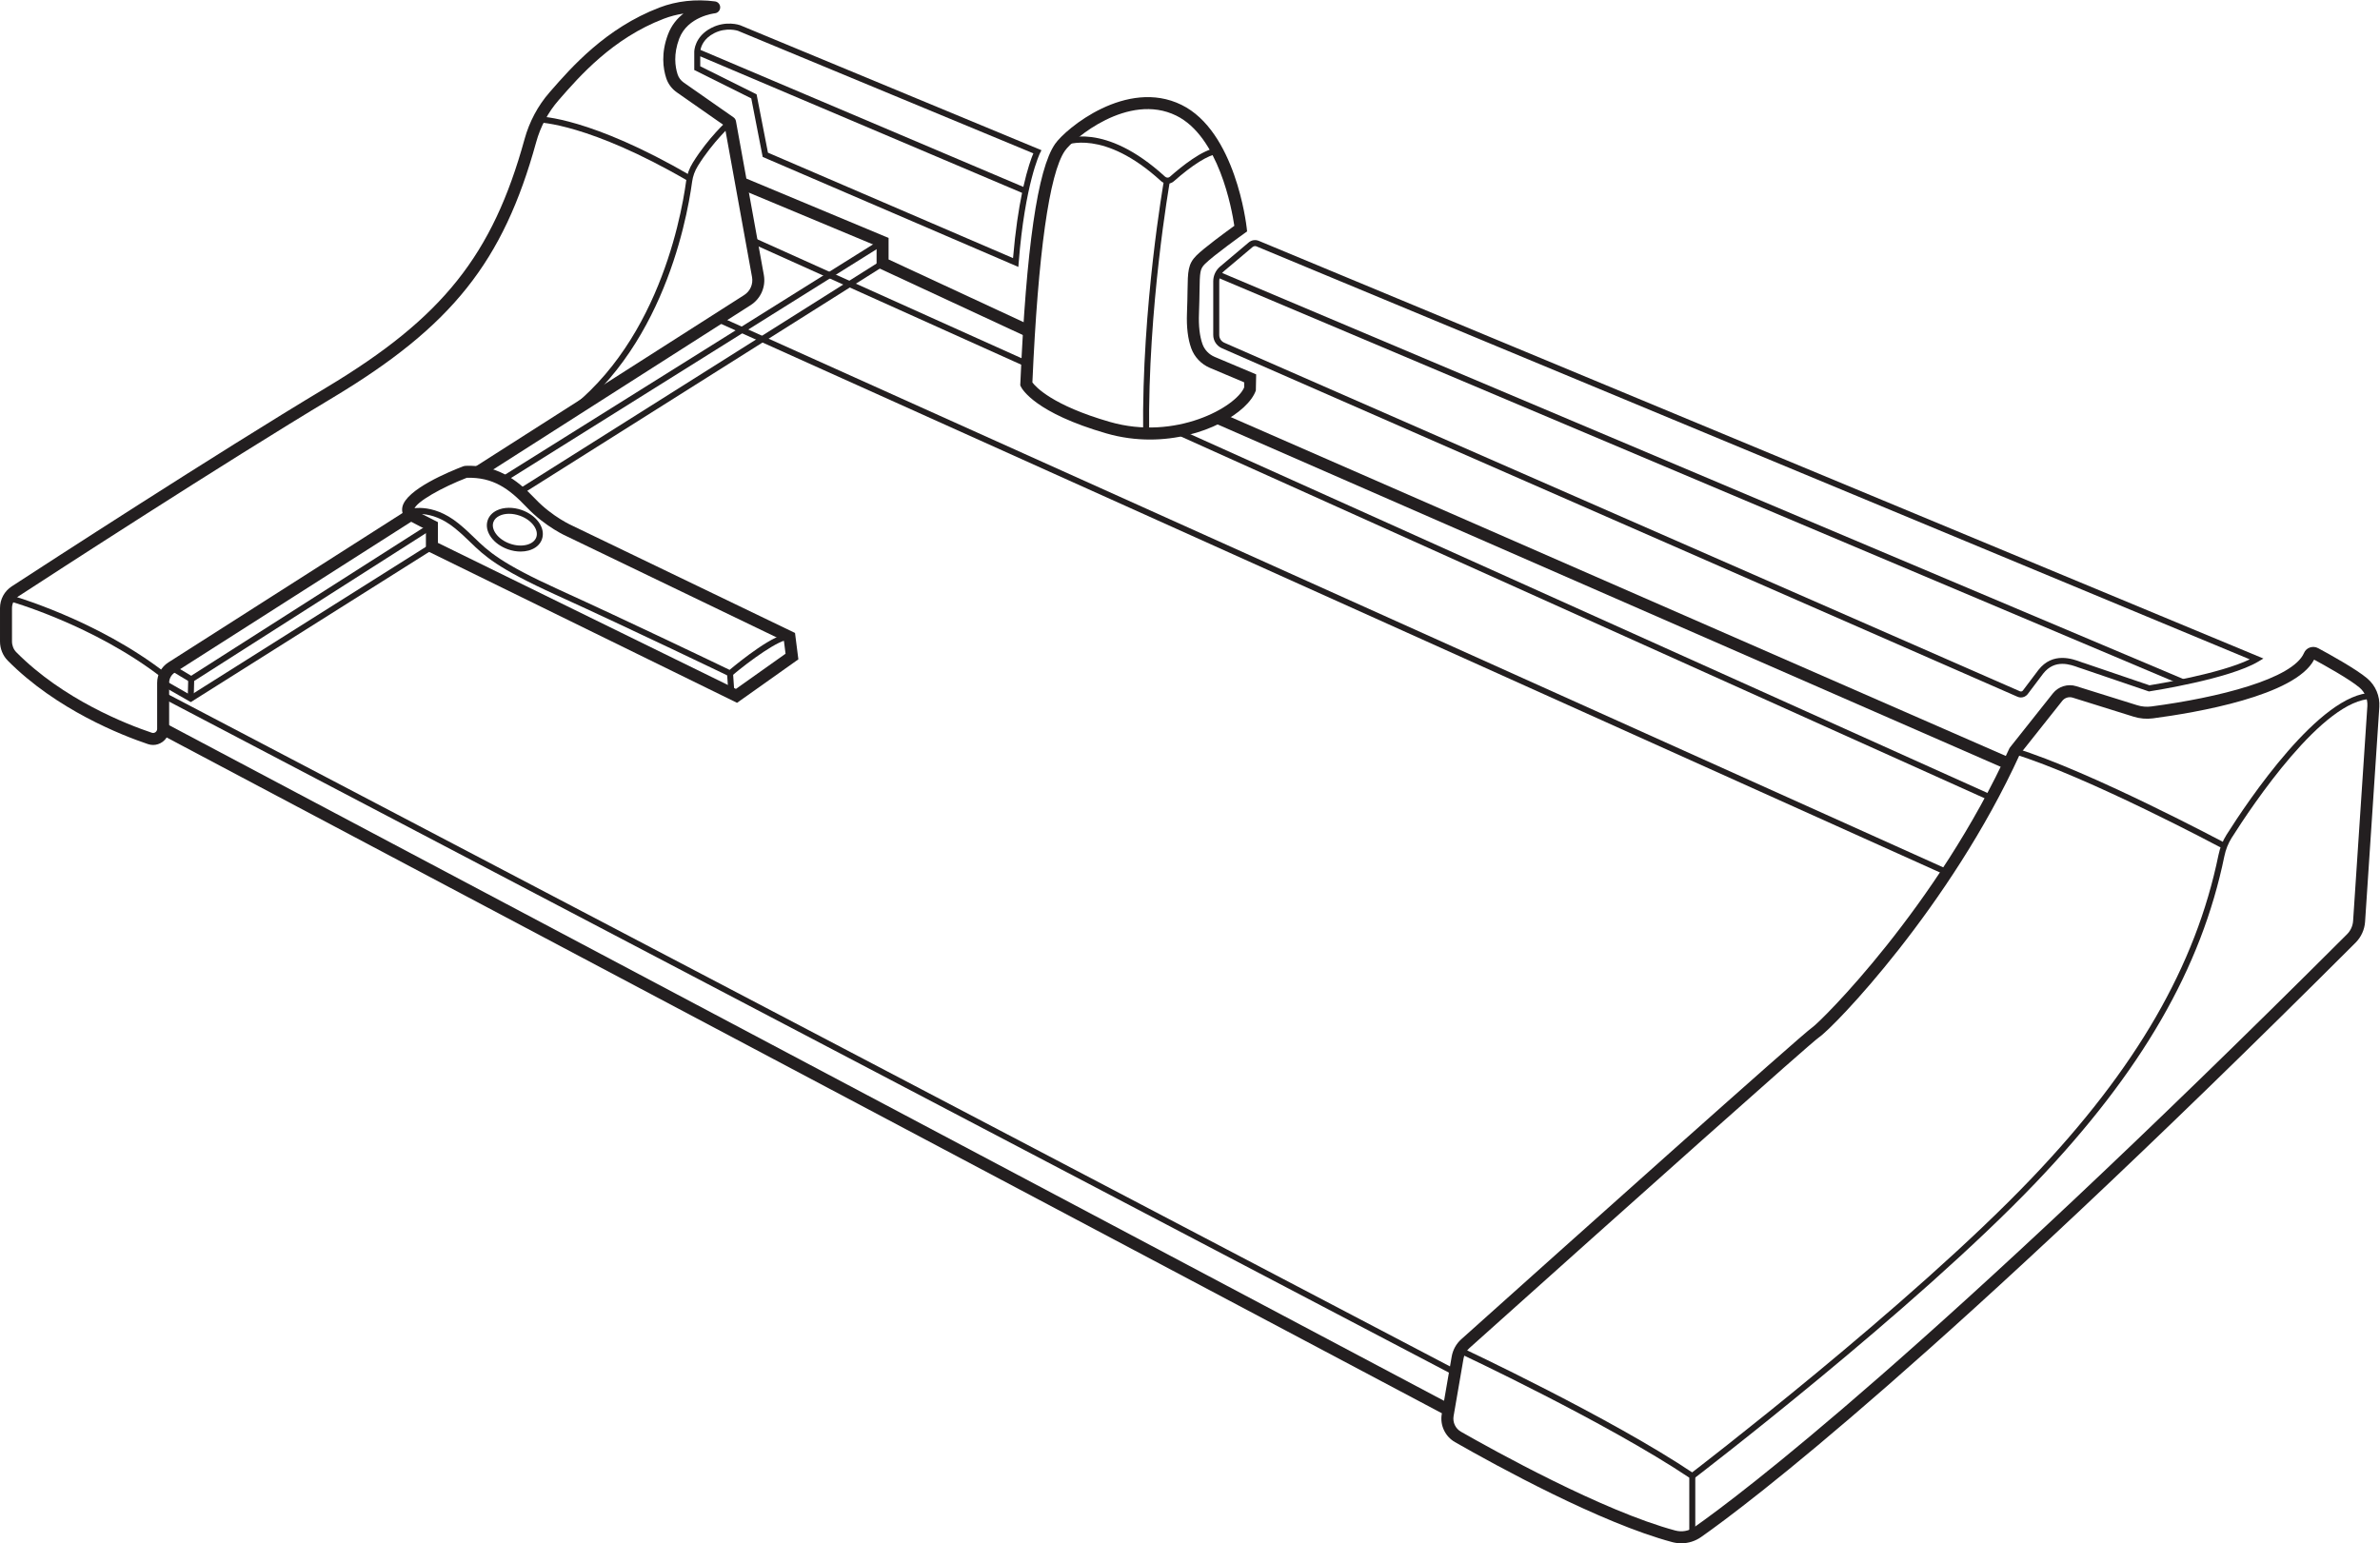 <?xml version="1.0" encoding="UTF-8" standalone="no"?>
<svg
   xmlns:dc="http://purl.org/dc/elements/1.1/"
   xmlns:cc="http://creativecommons.org/ns#"
   xmlns:rdf="http://www.w3.org/1999/02/22-rdf-syntax-ns#"
   xmlns:svg="http://www.w3.org/2000/svg"
   xmlns="http://www.w3.org/2000/svg"
   viewBox="0 0 480 311.293"
   height="311.293"
   width="480"
   xml:space="preserve"
   id="svg2"
   version="1.1"><defs
     id="defs6" /><g
     transform="matrix(1.333,0,0,-1.333,0,311.293)"
     id="g10"><g
       transform="scale(0.1)"
       id="g12"><path
         id="path14"
         style="fill:#231f20;fill-opacity:1;fill-rule:nonzero;stroke:none"
         d="m 231.691,1208.02 c -2.601,0 -5.246,0.44 -7.816,1.3 -39.238,13.19 -138.441,51.89 -212.191,126.39 -7.43,7.51 -11.68,18.08 -11.68,28.99 v 50.45 c 0,13.34 6.66,25.63 17.812,32.89 50,32.55 307.977,200.06 476.145,300.96 175.773,105.47 251.402,200.3 299.699,375.8 7.215,26.25 20.258,50.66 37.684,70.62 l 1.633,1.87 c 31.175,35.71 83.339,95.48 164.921,126.63 25.862,9.87 54.822,13.08 83.862,9.24 4.55,-0.59 7.93,-4.51 7.86,-9.12 -0.05,-4.6 -3.58,-8.43 -8.15,-8.9 -0.41,-0.05 -41.1,-4.58 -53.85,-38.37 -8.86,-23.45 -6.22,-42.29 -2.44,-53.96 1.61,-5.01 4.84,-9.32 9.32,-12.46 l 75.24,-52.58 c 1.97,-1.36 3.31,-3.45 3.74,-5.81 l 42.18,-232.63 c 3.26,-18 -4.6,-35.98 -20.02,-45.82 l -406.851,-259.75 -9.781,15.3 406.862,259.75 c 9.2,5.85 13.88,16.57 11.93,27.28 l -41.51,228.95 -72.18,50.44 c -7.76,5.43 -13.36,12.95 -16.2,21.76 -4.66,14.42 -7.972,37.58 2.73,65.94 5.32,14.1 13.99,24.27 23.43,31.58 -10.26,-1.58 -20.22,-4.18 -29.7,-7.8 C 927,2277.43 876.715,2219.79 846.656,2185.35 l -1.629,-1.88 C 829.379,2165.57 817.656,2143.61 811.176,2120 761.422,1939.24 683.734,1841.7 503.281,1733.43 335.398,1632.71 77.668,1465.35 27.703,1432.82 c -5.973,-3.89 -9.551,-10.5 -9.551,-17.67 v -50.45 c 0,-6.18 2.34,-12.09 6.43,-16.23 71.008,-71.73 167.07,-109.17 205.074,-121.94 2.621,-0.9 4.59,0.13 5.528,0.82 1.648,1.18 2.586,3.03 2.586,5.08 v 69.58 c 0,12.57 6.328,24.11 16.91,30.87 l 361.758,230.83 9.746,-15.3 -361.739,-230.82 c -5.332,-3.41 -8.523,-9.24 -8.523,-15.58 v -69.58 c 0,-7.84 -3.789,-15.25 -10.141,-19.83 -4.215,-3.01 -9.109,-4.58 -14.09,-4.58" /><path
         id="path16"
         style="fill:#231f20;fill-opacity:1;fill-rule:nonzero;stroke:none"
         d="m 3502.67,1340.25 v -0.02 c 0,0.01 0,0.02 0,0.02 z m -3.93,-1.76 h 0.02 z M 3056.03,1193.95 C 2950.66,963.031 2774.32,780.41 2752.04,765.57 c -12.97,-8.879 -281.8,-248.769 -529.03,-470.308 -4.63,-4.153 -7.66,-9.633 -8.75,-15.852 l -14.99,-86.89 c -1.63,-9.411 2.82,-18.93 11.1,-23.649 48.49,-27.699 215.17,-120.359 324.31,-149.531 9.94,-2.641 20.34,-0.808 28.65,5.02 70.56,49.551 350.34,260.672 987.69,897.243 5.4,5.398 8.66,12.546 9.18,20.117 l 21.57,325.051 c 0.71,10.66 -3.69,21.13 -11.78,28.01 -15.01,12.76 -53.74,34.23 -68.77,42.38 -28.49,-54.88 -179.43,-80.38 -243.91,-88.87 -9.82,-1.27 -19.66,-0.43 -29.21,2.55 l -92.2,28.81 c -5.66,1.74 -11.99,-0.16 -15.69,-4.84 z M 2543.69,0 c -4.57,0 -9.16,0.602 -13.68,1.809 C 2421.78,30.719 2264.13,117.262 2201.36,153.121 c -14.87,8.488 -22.92,25.578 -19.99,42.488 l 15.01,86.879 c 1.79,10.293 6.81,19.383 14.51,26.293 154.46,138.41 515.44,461.449 531.09,471.899 12.33,8.211 189.17,182.679 298,421.81 l 1.15,1.88 64.87,81.73 c 8.33,10.5 22.56,14.88 35.33,10.86 l 92.19,-28.8 c 7,-2.19 14.26,-2.81 21.42,-1.87 100.61,13.25 214.12,41.5 231.03,81.04 v 0 c 1.6,3.8 4.79,6.77 8.76,8.16 4.16,1.46 8.75,1.08 12.64,-1.03 16.75,-9.01 57.57,-31.56 74.39,-45.86 12.44,-10.58 19.2,-26.67 18.13,-43.03 l -21.57,-325.058 c -0.8,-11.953 -5.94,-23.231 -14.47,-31.75 C 2925.48,271.16 2644.64,59.262 2573.76,9.5 2564.84,3.25 2554.36,0 2543.69,0" /><path
         id="path18"
         style="fill:#231f20;fill-opacity:1;fill-rule:nonzero;stroke:none"
         d="M 246.281,1308.75 C 142.59,1389.83 13.578,1425.9 12.281,1426.26 l 2.414,8.75 c 1.309,-0.36 132.012,-36.88 237.188,-119.12 l -5.602,-7.14" /><path
         id="path20"
         style="fill:#231f20;fill-opacity:1;fill-rule:nonzero;stroke:none"
         d="m 829.055,1683.26 -4.645,7.79 c 164.91,97.95 205.3,308.31 213.76,370.45 1.33,9.74 4.71,19.02 10.06,27.63 23.38,37.76 52.08,63.52 53.31,64.6 l 6.02,-6.78 c -0.28,-0.25 -28.96,-26 -51.62,-62.61 -4.67,-7.51 -7.62,-15.6 -8.77,-24.05 -8.59,-63.17 -49.713,-277.02 -218.115,-377.03" /><path
         id="path22"
         style="fill:#231f20;fill-opacity:1;fill-rule:nonzero;stroke:none"
         d="m 1041.2,2061.31 c -150.231,87.35 -225.63,88.72 -226.376,88.72 l 0.016,9.07 c 3.121,0 78.148,-1.11 230.93,-89.94 l -4.57,-7.85" /><path
         id="path24"
         style="fill:#231f20;fill-opacity:1;fill-rule:nonzero;stroke:none"
         d="m 2564.93,12.469 h -9.07 V 99.332 C 2431,182.84 2209.45,286.82 2207.21,287.859 l 3.83,8.231 c 2.27,-1.059 226.84,-106.442 351.89,-190.57 l 2,-1.348 V 12.469" /><path
         id="path26"
         style="fill:#231f20;fill-opacity:1;fill-rule:nonzero;stroke:none"
         d="m 2563.13,98.148 -5.49,7.204 c 3.29,2.527 332.83,254.796 516.29,447.109 158.41,166.09 248.2,321.449 282.57,488.959 2.32,11.29 6.45,21.66 12.27,30.83 31.77,50.26 141.56,214.3 219.99,214.59 l 0.04,-9.07 c -73.81,-0.27 -181.22,-161.1 -212.38,-210.38 -5.21,-8.24 -8.93,-17.59 -11.02,-27.8 C 3330.67,870.352 3240.13,713.57 3080.5,546.199 2896.53,353.352 2566.45,100.68 2563.13,98.148" /><path
         id="path28"
         style="fill:#231f20;fill-opacity:1;fill-rule:nonzero;stroke:none"
         d="m 3361.79,1051.86 c -2,1.08 -202.72,108.09 -314.89,142.54 l 2.67,8.66 c 113.01,-34.69 314.5,-142.11 316.51,-143.2 l -4.29,-8" /><path
         id="path30"
         style="fill:#231f20;fill-opacity:1;fill-rule:nonzero;stroke:none"
         d="M 2185.59,194.629 242.594,1224.41 l 8.508,16.04 1942.998,-1029.77 -8.51,-16.051" /><path
         id="path32"
         style="fill:#231f20;fill-opacity:1;fill-rule:nonzero;stroke:none"
         d="M 2199.36,254.512 246.969,1278.29 l 4.219,8.03 1952.392,-1023.781 -4.22,-8.027" /><path
         id="path34"
         style="fill:#231f20;fill-opacity:1;fill-rule:nonzero;stroke:none"
         d="m 662.535,1513.84 450.905,-221.01 75.08,53.26 -2.44,19.35 -327.494,157.8 c -0.992,0.41 -33.145,14.4 -61.84,44.63 -26.621,28.05 -50.711,45.59 -90.519,44.43 -36.973,-14.28 -77.454,-36.7 -79.672,-47.87 -0.035,-0.25 -0.086,-0.5 0.269,-1 l 35.711,-18.22 z m 452.605,-242.05 -470.753,230.74 v 31.57 l -29.297,15.35 c -5.426,5.1 -7.676,11.68 -6.328,18.5 5.277,26.73 72.086,54.11 92.433,61.86 l 2.922,0.59 c 46.563,1.66 76.219,-18.85 105.778,-50.03 26.019,-27.41 55.902,-40.49 56.207,-40.62 l 336.738,-162.24 5.08,-39.92 -92.78,-65.8" /><path
         id="path36"
         style="fill:#231f20;fill-opacity:1;fill-rule:nonzero;stroke:none"
         d="m 288.66,1272.86 -44.062,25.21 4.5,7.87 39.347,-22.5 362.586,228.58 4.86,-7.67 -367.231,-231.49" /><path
         id="path38"
         style="fill:#231f20;fill-opacity:1;fill-rule:nonzero;stroke:none"
         d="m 788.68,1586.86 -4.856,7.67 550.926,347.35 4.86,-7.67 -550.93,-347.35" /><path
         id="path40"
         style="fill:#231f20;fill-opacity:1;fill-rule:nonzero;stroke:none"
         d="m 293.09,1278.03 -9.074,0.24 0.832,31.63 2.019,1.31 364.153,232.27 4.886,-7.66 -362.125,-230.97 -0.691,-26.82" /><path
         id="path42"
         style="fill:#231f20;fill-opacity:1;fill-rule:nonzero;stroke:none"
         d="m 286.977,1303.49 -29.743,17.85 4.676,7.79 29.742,-17.86 -4.675,-7.78" /><path
         id="path44"
         style="fill:#231f20;fill-opacity:1;fill-rule:nonzero;stroke:none"
         d="m 762.535,1605.36 -4.816,7.69 575.211,359.99 4.82,-7.69 -575.215,-359.99" /><path
         id="path46"
         style="fill:#231f20;fill-opacity:1;fill-rule:nonzero;stroke:none"
         d="m 770.23,1557.84 c -5.3,0 -10.281,-0.99 -14.425,-2.98 -4.664,-2.21 -7.871,-5.53 -9.309,-9.57 -1.894,-5.34 -0.547,-11.6 3.793,-17.62 4.715,-6.51 12.234,-11.85 21.164,-15.01 8.949,-3.18 18.129,-3.74 25.91,-1.66 7.164,1.96 12.145,5.97 14.039,11.31 v 0 c 1.895,5.35 0.547,11.61 -3.793,17.63 -4.711,6.51 -12.23,11.85 -21.164,15.01 -5.437,1.93 -10.988,2.89 -16.215,2.89 z m 17.403,-57.14 c -6.274,0 -12.813,1.14 -19.211,3.4 -10.652,3.79 -19.707,10.26 -25.488,18.26 -6.129,8.52 -7.903,17.73 -4.985,25.96 2.239,6.36 7.059,11.45 13.938,14.73 10.347,4.97 24.402,5.11 37.593,0.46 10.649,-3.78 19.708,-10.27 25.489,-18.26 6.133,-8.51 7.902,-17.72 4.98,-25.97 v 0 c -2.91,-8.23 -10.09,-14.28 -20.211,-17.03 -3.828,-1.04 -7.906,-1.55 -12.105,-1.55" /><path
         id="path48"
         style="fill:#231f20;fill-opacity:1;fill-rule:nonzero;stroke:none"
         d="m 1561.99,1756.58 c 5,-6.72 30.12,-34.6 116.97,-59.67 99.82,-28.87 191,22.45 203.46,52.14 v 7.68 l -51.76,21.85 c -13.24,5.58 -23.59,16.47 -28.39,29.84 -5.09,14.21 -7.23,32.11 -6.4,53.22 0.55,13.89 0.72,25 0.85,34.02 0.44,29.18 0.62,40.1 13.39,52.94 11.51,11.56 45.15,36.15 57.4,44.99 -3.74,25.27 -23.56,135.19 -87.91,166.75 -72.65,35.59 -155.99,-35.33 -168.39,-53.21 -23.64,-34.17 -40.66,-155.35 -49.22,-350.55 z m 177.9,-86.41 c -21.25,0 -43.47,2.81 -65.97,9.29 -107.19,30.95 -127.33,66.7 -129.28,70.67 l -1.01,2.08 0.09,2.3 c 8.93,206.01 26.13,324.73 52.57,362.95 16.09,23.24 108.38,99.86 191.28,59.17 81.48,-39.94 98.01,-180.27 98.69,-186.22 l 0.58,-5.3 -4.33,-3.1 c -0.47,-0.33 -46.73,-33.37 -59.52,-46.21 -7.42,-7.44 -7.7,-12.31 -8.12,-40.41 -0.15,-9.14 -0.3,-20.39 -0.85,-34.47 -0.75,-18.77 1.05,-34.38 5.33,-46.38 3.09,-8.6 9.79,-15.62 18.36,-19.25 l 62.85,-26.53 -0.49,-24.37 c -11.49,-32.96 -78.67,-74.22 -160.18,-74.22" /><path
         id="path50"
         style="fill:#231f20;fill-opacity:1;fill-rule:nonzero;stroke:none"
         d="m 1766.55,2057.39 c -3.56,0 -7.16,1.31 -10.01,3.93 -86.89,79.54 -144.09,54.39 -144.63,54.14 l -3.89,8.19 c 2.54,1.23 62.86,28.38 154.65,-55.63 2.11,-1.95 5.25,-2.07 7.27,-0.29 17.44,15.45 49.89,41.66 71.2,43.63 l 0.81,-9.04 c -13.47,-1.25 -38.14,-16.71 -65.99,-41.37 -2.67,-2.38 -6.02,-3.56 -9.41,-3.56" /><path
         id="path52"
         style="fill:#231f20;fill-opacity:1;fill-rule:nonzero;stroke:none"
         d="m 1729.56,1679.27 c -2.27,191.66 31.23,381.58 31.57,383.48 l 8.93,-1.6 c -0.34,-1.88 -33.68,-191 -31.43,-381.77 l -9.07,-0.11" /><path
         id="path54"
         style="fill:#231f20;fill-opacity:1;fill-rule:nonzero;stroke:none"
         d="m 1059.81,2259.77 488.48,-207.29 c 6.19,27.48 12.13,43.58 15.14,50.76 l -446.97,185.44 v 0 c -0.04,0.02 -17.36,5.88 -35.91,-3.6 -15.78,-8.03 -19.75,-19.88 -20.74,-25.31 z m 102.09,-155.5 370.81,-159.56 c 3.51,41.69 8.57,74.15 13.65,98.74 l -486.89,206.6 v -15.06 l 85.24,-42.46 z m 378.84,-172.89 -386.81,166.45 -17.27,88.57 -86.26,42.97 v 27.54 c 0,0.94 0.3,23.16 26.04,36.25 22.2,11.34 42.44,4.28 43.3,3.98 l 455.99,-189.17 -2.22,-4.37 c -0.21,-0.45 -22.89,-46.55 -32.27,-165.91 l -0.5,-6.31" /><path
         id="path56"
         style="fill:#231f20;fill-opacity:1;fill-rule:nonzero;stroke:none"
         d="m 3300.98,1298.91 -1462.59,617.97 3.54,8.36 1462.6,-617.96 -3.55,-8.37" /><path
         id="path58"
         style="fill:#231f20;fill-opacity:1;fill-rule:nonzero;stroke:none"
         d="m 1898.86,1962.89 c -1.32,0 -2.62,-0.46 -3.67,-1.35 l -43.37,-36.57 c -4.52,-3.82 -7.13,-9.42 -7.13,-15.36 v -81.22 c 0,-5.08 3,-9.67 7.65,-11.71 l 1203.85,-527.45 c 1.43,-0.63 3.21,-0.26 4.3,1.01 l 23.71,31.41 c 21.71,27.6 51.43,16.64 64.11,11.99 2.04,-0.76 3.63,-1.39 4.68,-1.58 l 99.11,-33.75 c 11.31,1.82 106.91,17.55 151.77,39.26 l -1502.79,624.86 c -0.73,0.3 -1.47,0.46 -2.22,0.46 z m 1158.73,-683.02 c -1.69,0 -3.41,0.35 -5.03,1.05 l -1203.87,527.44 c -7.94,3.5 -13.07,11.35 -13.07,20.03 v 81.22 c 0,8.62 3.78,16.75 10.35,22.3 l 43.37,36.56 c 4.24,3.6 10.07,4.51 15.23,2.34 l 1519.92,-631.99 -7.72,-4.62 c -43.7,-26.19 -159.48,-44.27 -164.39,-45.02 l -1.09,-0.17 -1.07,0.35 -99.56,33.94 c -0.72,0.1 -2.83,0.84 -5.49,1.82 -12.65,4.67 -36.2,13.35 -53.8,-9.02 l -23.79,-31.51 c -2.58,-3.07 -6.26,-4.72 -9.99,-4.72" /><path
         id="path60"
         style="fill:#231f20;fill-opacity:1;fill-rule:nonzero;stroke:none"
         d="m 1552.76,1825.89 -226.5,105.21 v 32.05 l -208.56,87.06 6.98,16.75 219.73,-91.72 v -32.57 l 216.01,-100.31 -7.66,-16.47" /><path
         id="path62"
         style="fill:#231f20;fill-opacity:1;fill-rule:nonzero;stroke:none"
         d="m 3039.04,1169.71 -1200.85,525.08 7.27,16.62 1200.85,-525.07 -7.27,-16.63" /><path
         id="path64"
         style="fill:#231f20;fill-opacity:1;fill-rule:nonzero;stroke:none"
         d="m 1105.24,1310.93 -2.66,1.29 c -1.45,0.7 -145.908,70.33 -261.416,122.9 -89.101,40.55 -107.976,58.82 -129.812,79.98 -6.754,6.54 -13.758,13.3 -23.274,21.03 -37.273,30.24 -67.762,19.65 -68.062,19.56 l -3.118,8.52 c 1.469,0.52 35.657,12.44 76.887,-21.03 9.836,-7.98 16.981,-14.89 23.871,-21.57 21.239,-20.57 39.582,-38.33 127.262,-78.23 106.969,-48.68 238.712,-111.98 258.952,-121.72 13.54,11.35 70.6,57.88 91.32,54.29 l -1.45,-8.95 c -13.53,1.88 -60.21,-32.03 -86.25,-54.15 l -2.25,-1.92" /><path
         id="path66"
         style="fill:#231f20;fill-opacity:1;fill-rule:nonzero;stroke:none"
         d="m 1102.12,1285.74 -2.09,30.25 9.03,0.62 2.1,-30.25 -9.04,-0.62" /><path
         id="path68"
         style="fill:#231f20;fill-opacity:1;fill-rule:nonzero;stroke:none"
         d="m 2943.94,1011.11 -1859.95,837.23 3.72,8.28 1859.95,-837.22 -3.72,-8.29" /><path
         id="path70"
         style="fill:#231f20;fill-opacity:1;fill-rule:nonzero;stroke:none"
         d="m 1550.93,1780.85 -415.95,187.24 3.72,8.28 415.96,-187.24 -3.73,-8.28" /><path
         id="path72"
         style="fill:#231f20;fill-opacity:1;fill-rule:nonzero;stroke:none"
         d="m 3011.16,1123.56 -1233.09,555.05 3.72,8.28 1233.09,-555.05 -3.72,-8.28" /></g></g></svg>